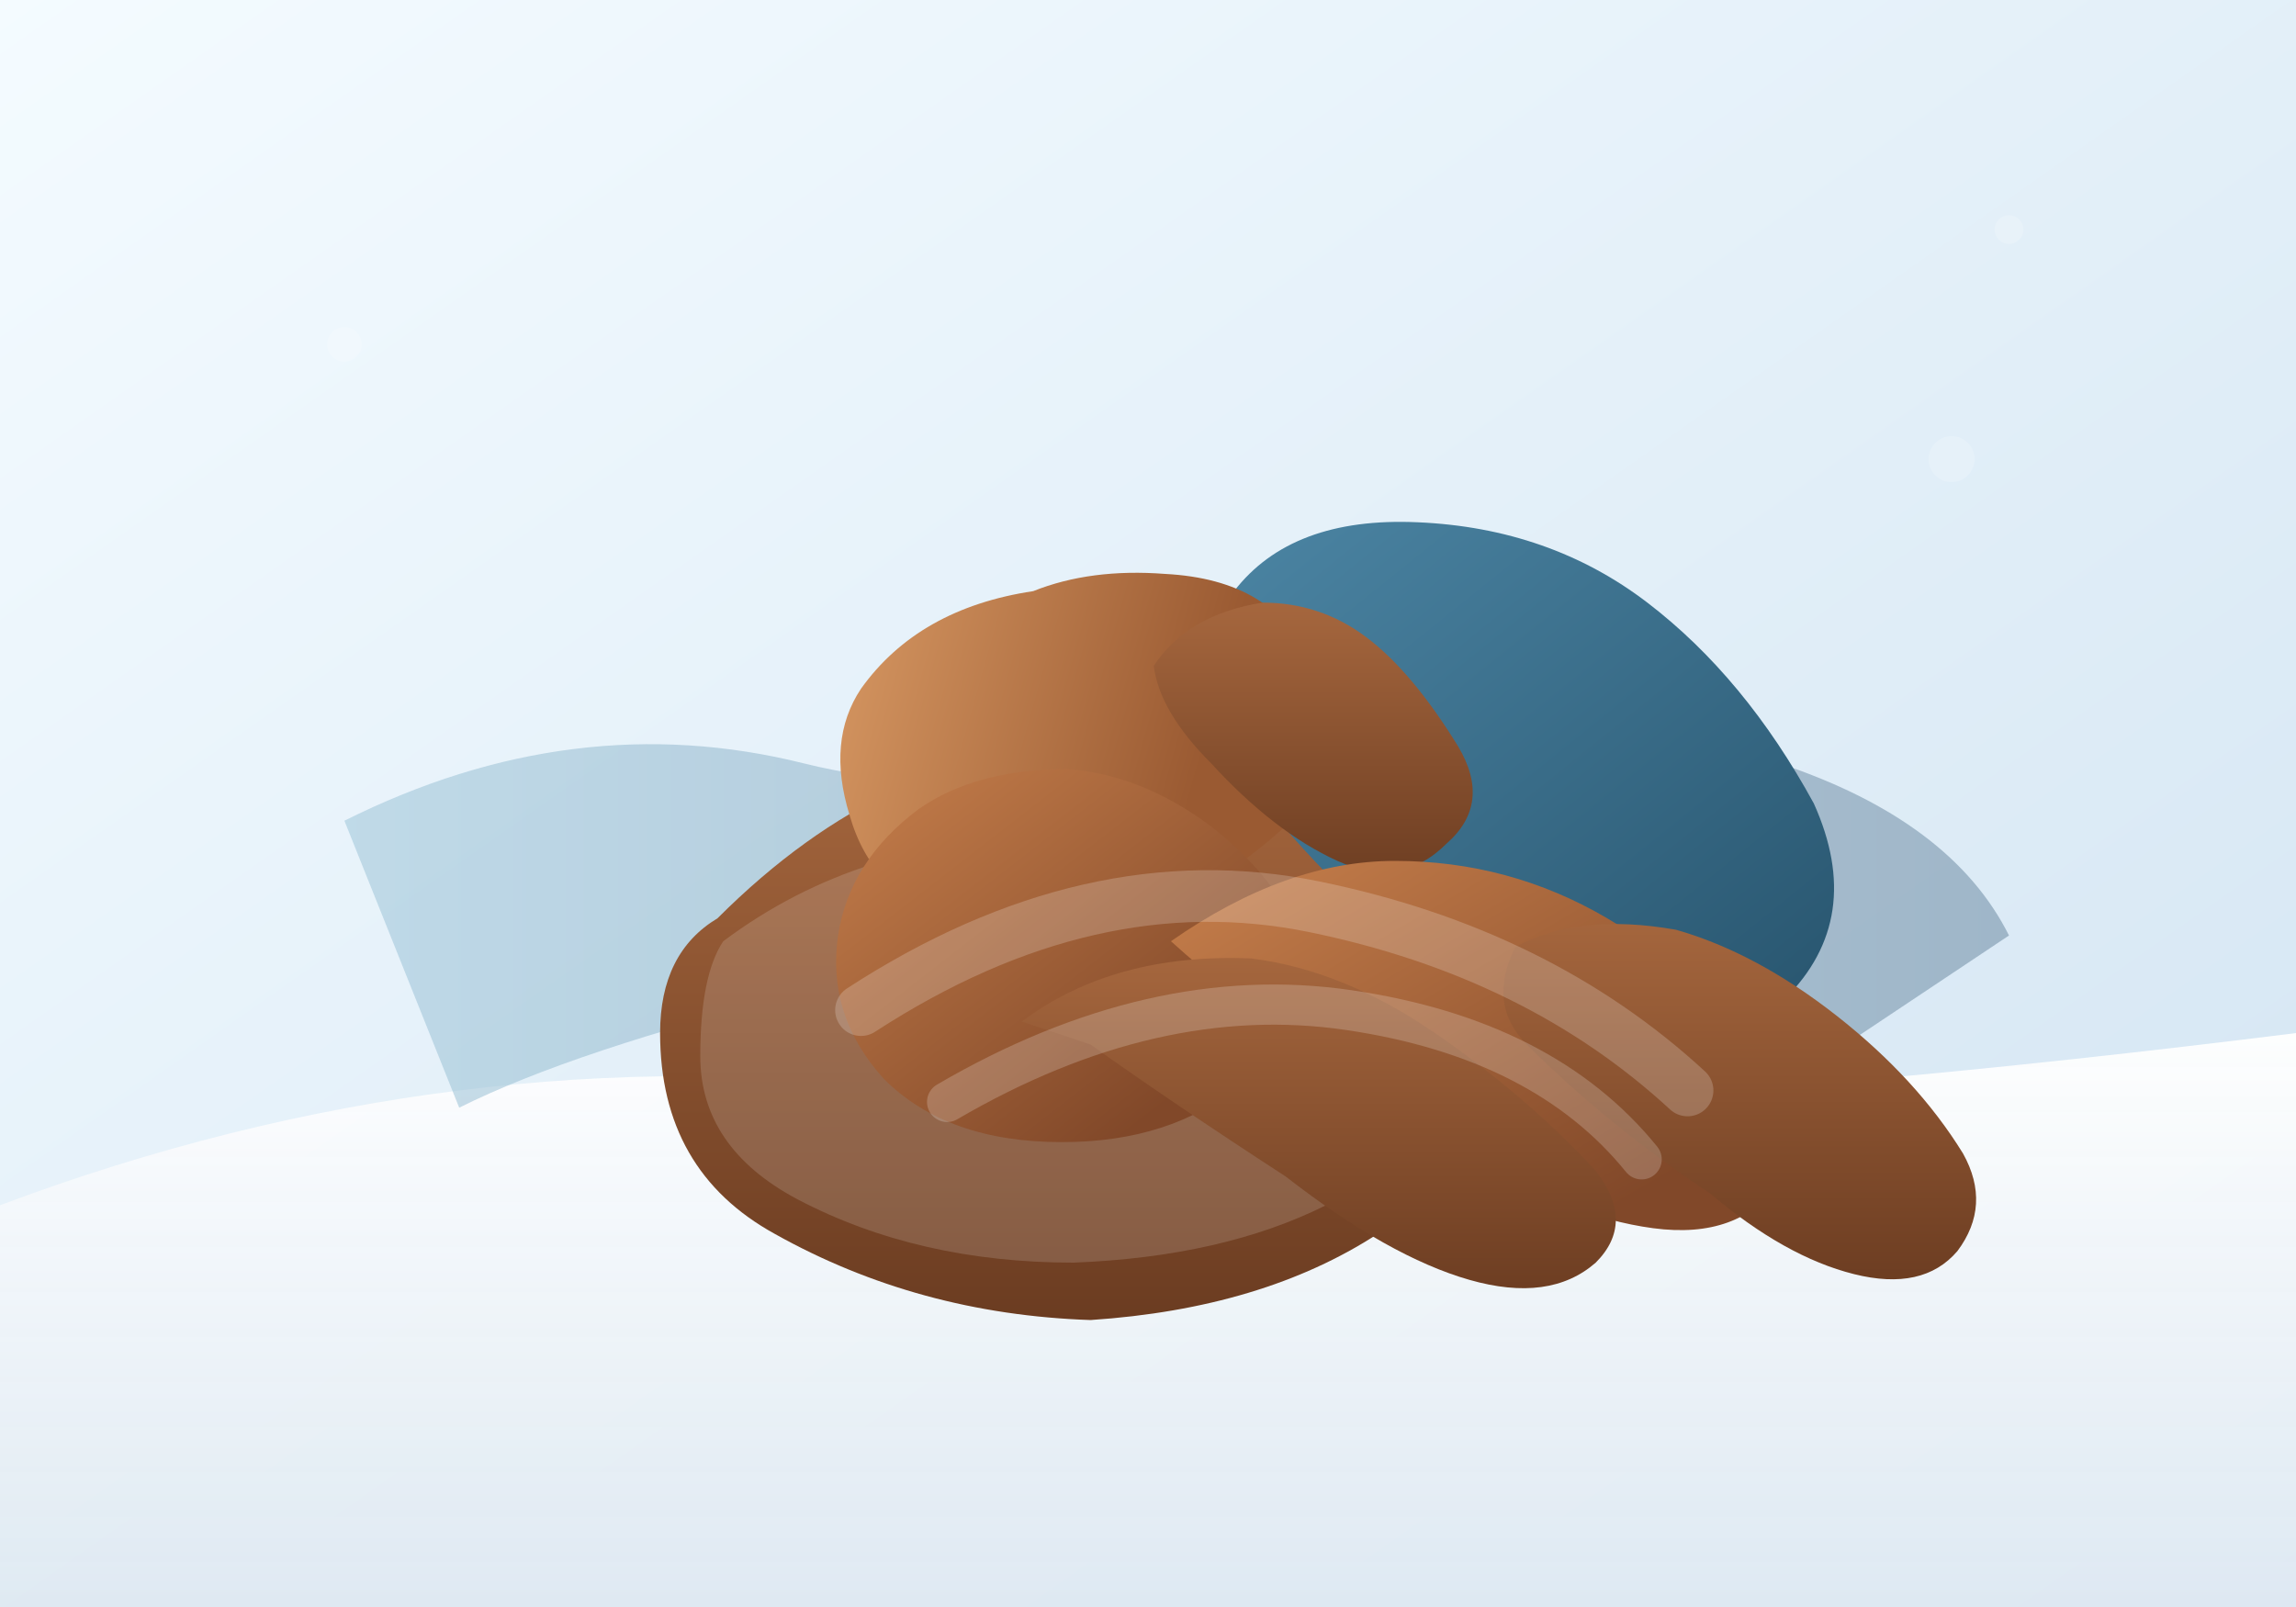 <svg xmlns="http://www.w3.org/2000/svg" viewBox="0 0 800 560" role="img" aria-labelledby="title desc">
  <title id="title">Massage therapy with brown hands supporting a shoulder</title>
  <desc id="desc">Illustrated close up of a physiotherapist gently massaging a client's shoulder with warm brown hands in a calm treatment room.</desc>
  <defs>
    <linearGradient id="bgGrad" x1="0" y1="0" x2="1" y2="1">
      <stop offset="0%" stop-color="#f4fbff" />
      <stop offset="100%" stop-color="#d2e4f2" />
    </linearGradient>
    <linearGradient id="sheetGrad" x1="0" y1="0" x2="0" y2="1">
      <stop offset="0%" stop-color="#ffffff" stop-opacity="0.95" />
      <stop offset="100%" stop-color="#dfe9f2" stop-opacity="0.9" />
    </linearGradient>
    <linearGradient id="skinDeep" x1="0" y1="0" x2="0" y2="1">
      <stop offset="0%" stop-color="#a6673e" />
      <stop offset="100%" stop-color="#6b3c21" />
    </linearGradient>
    <linearGradient id="skinLight" x1="0" y1="0" x2="0.8" y2="0.8">
      <stop offset="0%" stop-color="#c8804c" />
      <stop offset="100%" stop-color="#814829" />
    </linearGradient>
    <linearGradient id="armGrad" x1="0" y1="0" x2="1" y2="0.2">
      <stop offset="0%" stop-color="#d99a64" />
      <stop offset="80%" stop-color="#9a5a32" />
    </linearGradient>
    <linearGradient id="shirtGrad" x1="0" y1="0" x2="1" y2="1">
      <stop offset="0%" stop-color="#4d87a6" />
      <stop offset="100%" stop-color="#25516a" />
    </linearGradient>
    <linearGradient id="tableGrad" x1="0" y1="0" x2="1" y2="0">
      <stop offset="0%" stop-color="#9dc4d8" />
      <stop offset="100%" stop-color="#6d8aa2" />
    </linearGradient>
    <filter id="softShadow" x="-0.2" y="-0.2" width="1.4" height="1.4">
      <feGaussianBlur in="SourceAlpha" stdDeviation="6" />
      <feOffset dx="0" dy="6" result="offsetblur" />
      <feFlood flood-color="#1c2d3a" flood-opacity="0.2" />
      <feComposite in2="offsetblur" operator="in" />
      <feMerge>
        <feMergeNode />
        <feMergeNode in="SourceGraphic" />
      </feMerge>
    </filter>
  </defs>
  <rect width="800" height="560" fill="url(#bgGrad)" />
  <path d="M0 420 Q160 360 320 380 T800 360 V560 H0 Z" fill="url(#sheetGrad)" />
  <g filter="url(#softShadow)">
    <path d="M120 280 Q200 240 280 260 T480 240 Q560 240 620 260 T700 320 L640 360 Q560 330 480 320 T280 340 Q200 360 160 380 Z" fill="url(#tableGrad)" opacity="0.55" />
  </g>
  <g>
    <path d="M250 320 Q310 260 380 260 Q430 262 470 288 Q520 320 520 360 Q520 404 480 430 T380 460 Q320 458 270 430 Q230 408 230 360 Q230 332 250 320 Z" fill="url(#skinDeep)" />
    <path d="M252 328 Q300 292 366 292 Q414 292 454 320 Q498 350 498 376 Q498 402 462 420 T374 440 Q320 440 278 418 Q244 400 244 368 Q244 340 252 328 Z" fill="rgba(255,255,255,0.15)" />
  </g>
  <g>
    <path d="M430 206 Q450 180 494 182 Q540 184 574 210 T632 280 Q650 320 622 348 Q596 374 548 360 Q508 348 476 318 Q438 282 420 250 Q408 226 430 206 Z" fill="url(#shirtGrad)" />
    <path d="M360 206 Q320 212 300 240 Q288 258 296 284 Q304 312 330 318 Q360 326 390 320 T450 286 Q468 260 456 230 Q444 202 406 200 Q380 198 360 206 Z" fill="url(#armGrad)" />
    <path d="M320 282 Q340 268 372 268 Q398 270 422 288 Q450 310 454 334 Q456 360 432 378 Q408 398 370 398 Q330 398 308 376 Q288 354 292 326 Q296 300 320 282 Z" fill="url(#skinLight)" />
    <path d="M402 232 Q414 214 440 210 Q460 210 476 222 T508 260 Q520 280 504 294 Q488 310 466 300 T422 266 Q404 248 402 232 Z" fill="url(#skinDeep)" />
  </g>
  <g>
    <path d="M408 328 Q448 300 486 300 Q526 300 560 320 T620 372 Q634 392 620 412 Q606 432 576 428 T510 402 Q476 382 450 362 Q428 346 408 328 Z" fill="url(#skinLight)" />
    <path d="M356 356 Q388 332 436 334 Q468 338 500 360 T556 408 Q570 426 556 440 Q540 454 512 446 T448 410 Q408 384 380 364 Z" fill="url(#skinDeep)" />
    <path d="M528 330 Q550 318 584 324 Q612 332 640 354 T684 402 Q694 420 682 436 Q670 450 646 444 T596 416 Q560 392 532 364 Q518 350 528 330 Z" fill="url(#skinDeep)" />
  </g>
  <g opacity="0.2">
    <path d="M300 352 Q380 300 458 316 T588 380" fill="none" stroke="#ffffff" stroke-width="18" stroke-linecap="round" />
    <path d="M330 384 Q402 342 470 352 T572 404" fill="none" stroke="#ffffff" stroke-width="14" stroke-linecap="round" />
  </g>
  <g opacity="0.18">
    <circle cx="120" cy="120" r="6" fill="#ffffff" />
    <circle cx="680" cy="160" r="8" fill="#ffffff" />
    <circle cx="700" cy="80" r="5" fill="#ffffff" />
  </g>
</svg>
